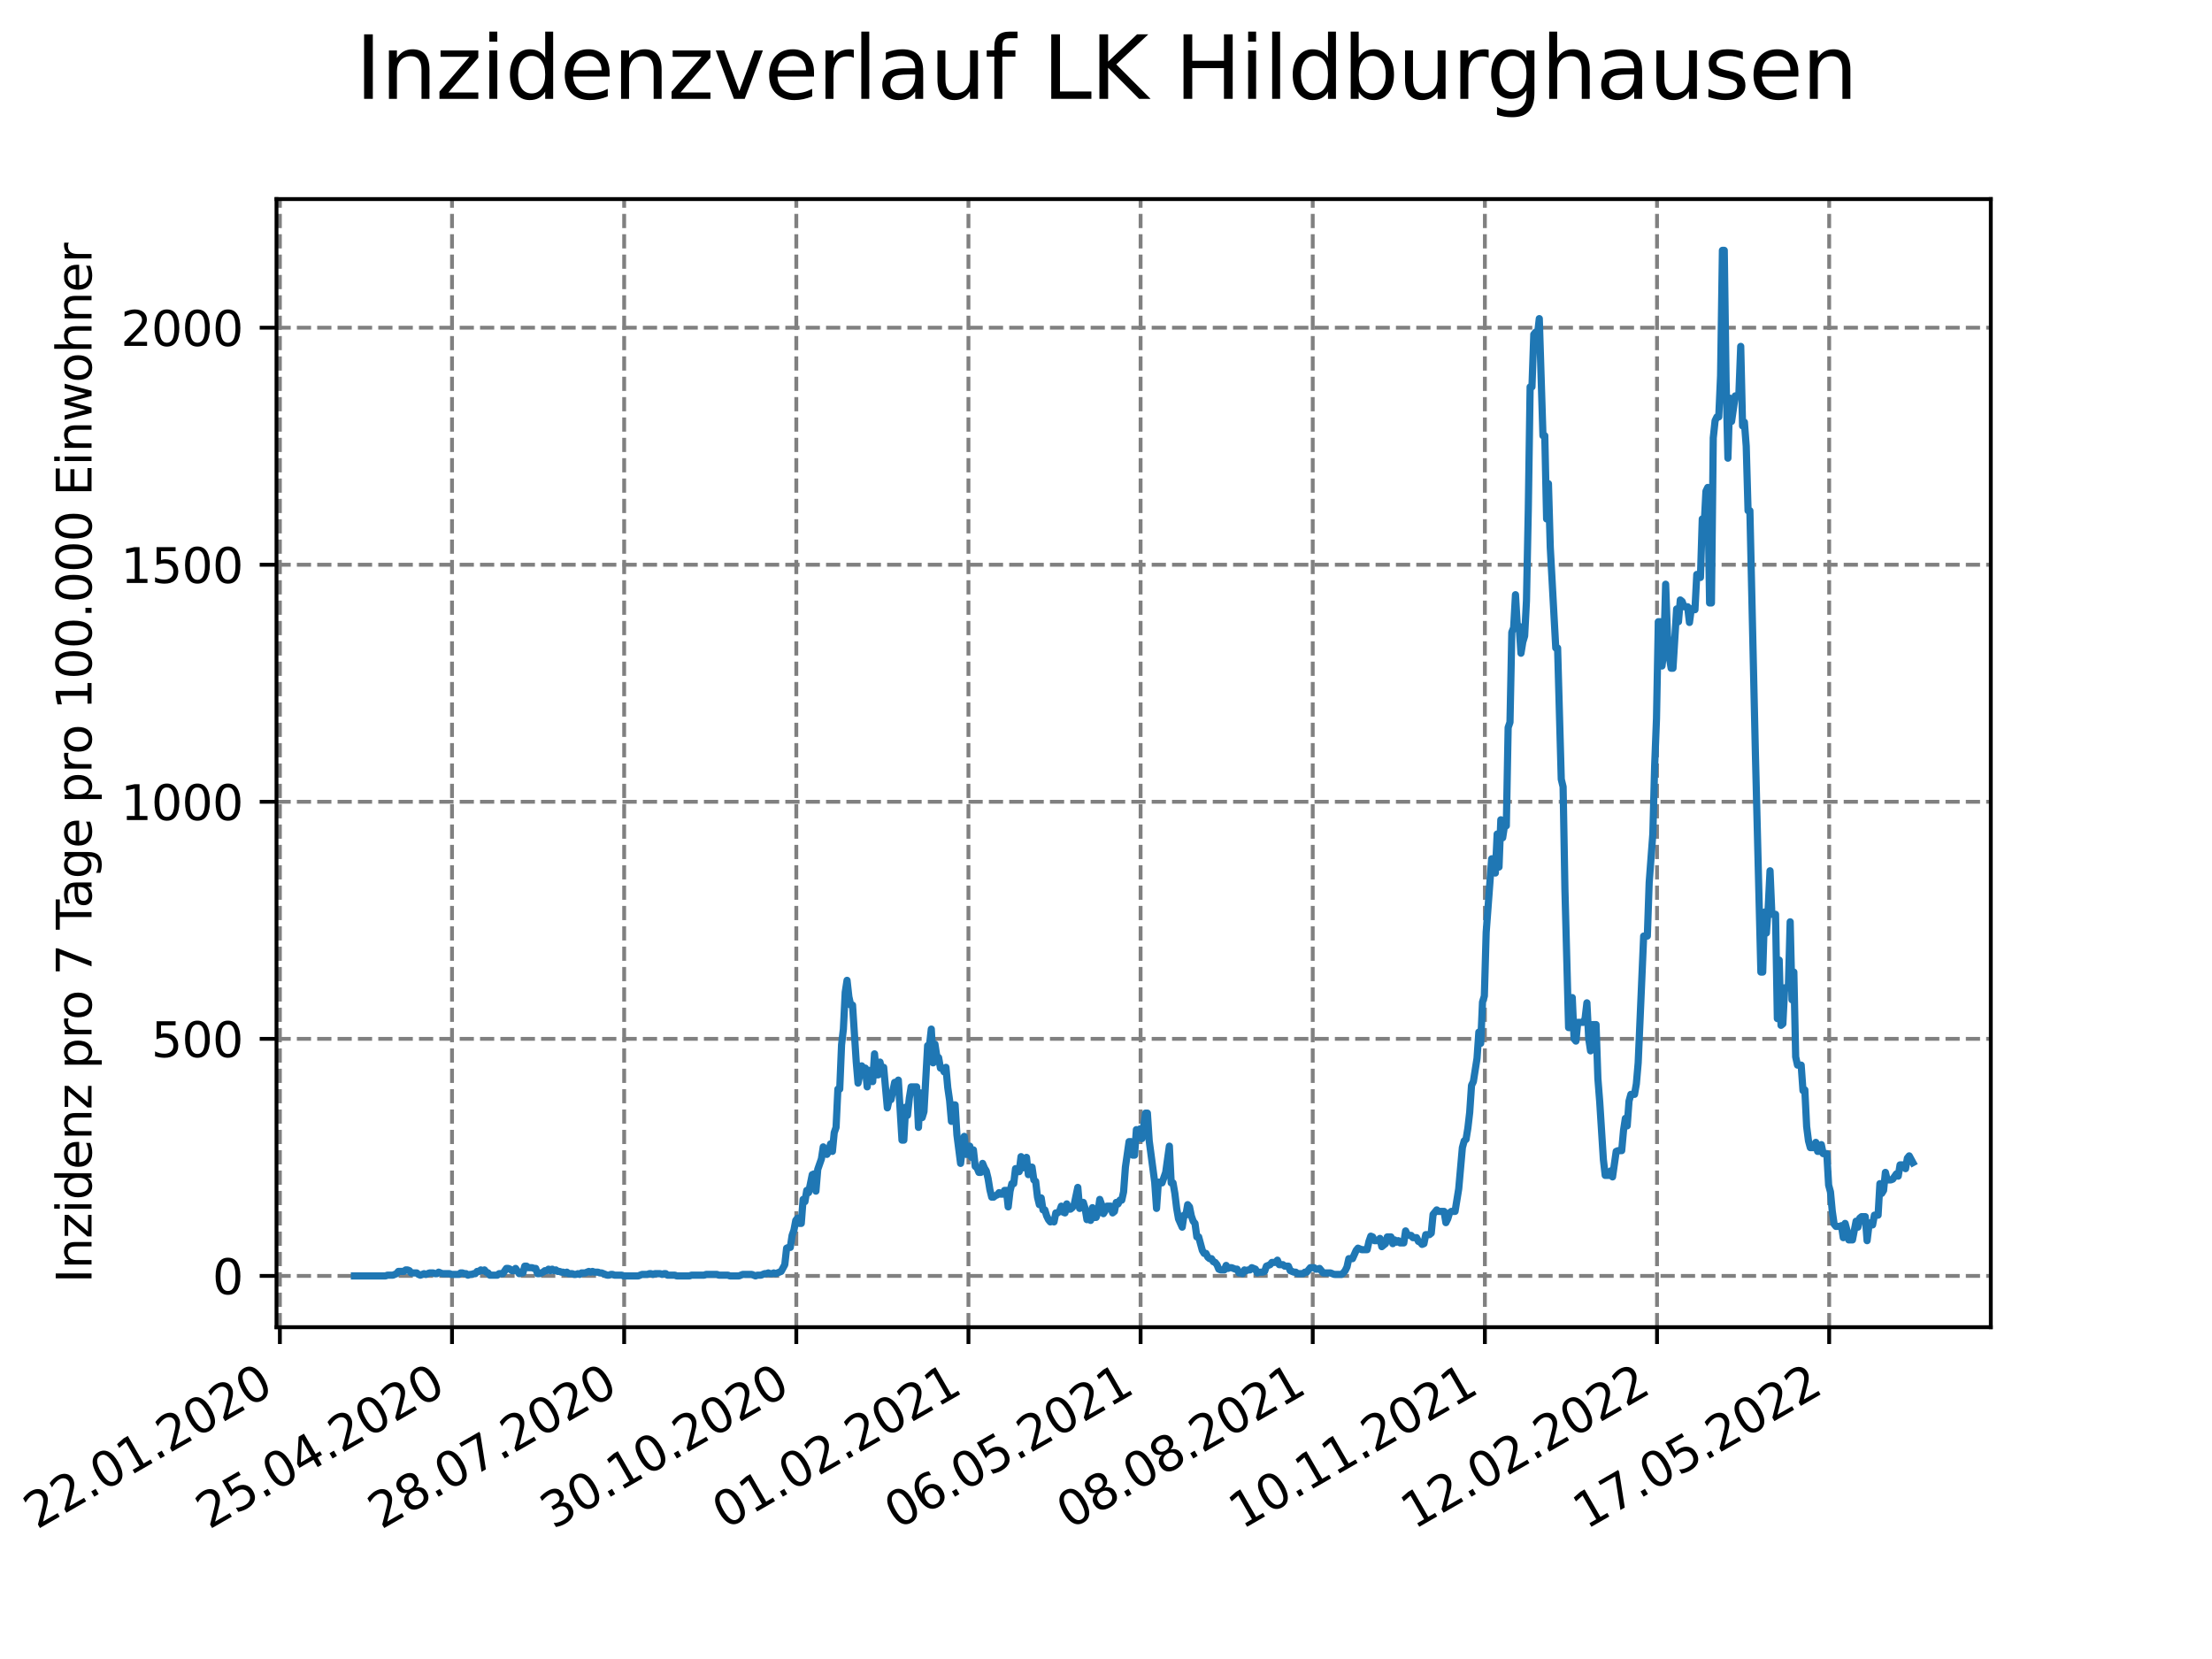 <?xml version="1.0" encoding="utf-8" standalone="no"?>
<!DOCTYPE svg PUBLIC "-//W3C//DTD SVG 1.1//EN"
  "http://www.w3.org/Graphics/SVG/1.1/DTD/svg11.dtd">
<svg xmlns:xlink="http://www.w3.org/1999/xlink" width="460.8pt" height="345.6pt" viewBox="0 0 460.8 345.6" xmlns="http://www.w3.org/2000/svg" version="1.1">
 <defs>
  <style type="text/css">*{stroke-linejoin: round; stroke-linecap: butt}</style>
 </defs>
 <g id="figure_1">
  <g id="patch_1">
   <path d="M 0 345.6 
L 460.8 345.6 
L 460.8 0 
L 0 0 
z
" style="fill: #ffffff"/>
  </g>
  <g id="axes_1">
   <g id="patch_2">
    <path d="M 57.6 276.48 
L 414.72 276.48 
L 414.72 41.472 
L 57.6 41.472 
z
" style="fill: #ffffff"/>
   </g>
   <g id="matplotlib.axis_1">
    <g id="xtick_1">
     <g id="line2d_1">
      <path d="M 58.303 276.48 
L 58.303 41.472 
" clip-path="url(#pfd6e0b55ab)" style="fill: none; stroke-dasharray: 2.96,1.28; stroke-dashoffset: 0; stroke: #808080; stroke-width: 0.8"/>
     </g>
     <g id="line2d_2">
      <defs>
       <path id="mf43bdfd10a" d="M 0 0 
L 0 3.5 
" style="stroke: #000000; stroke-width: 0.8"/>
      </defs>
      <g>
       <use xlink:href="#mf43bdfd10a" x="58.303" y="276.48" style="stroke: #000000; stroke-width: 0.8"/>
      </g>
     </g>
     <g id="text_1">
      <!-- 22.01.2020 -->
      <g transform="translate(7.677 318.689)rotate(-30)scale(0.1 -0.1)">
       <defs>
        <path id="DejaVuSans-32" d="M 1228 531 
L 3431 531 
L 3431 0 
L 469 0 
L 469 531 
Q 828 903 1448 1529 
Q 2069 2156 2228 2338 
Q 2531 2678 2651 2914 
Q 2772 3150 2772 3378 
Q 2772 3750 2511 3984 
Q 2250 4219 1831 4219 
Q 1534 4219 1204 4116 
Q 875 4013 500 3803 
L 500 4441 
Q 881 4594 1212 4672 
Q 1544 4750 1819 4750 
Q 2544 4750 2975 4387 
Q 3406 4025 3406 3419 
Q 3406 3131 3298 2873 
Q 3191 2616 2906 2266 
Q 2828 2175 2409 1742 
Q 1991 1309 1228 531 
z
" transform="scale(0.016)"/>
        <path id="DejaVuSans-2e" d="M 684 794 
L 1344 794 
L 1344 0 
L 684 0 
L 684 794 
z
" transform="scale(0.016)"/>
        <path id="DejaVuSans-30" d="M 2034 4250 
Q 1547 4250 1301 3770 
Q 1056 3291 1056 2328 
Q 1056 1369 1301 889 
Q 1547 409 2034 409 
Q 2525 409 2770 889 
Q 3016 1369 3016 2328 
Q 3016 3291 2770 3770 
Q 2525 4250 2034 4250 
z
M 2034 4750 
Q 2819 4750 3233 4129 
Q 3647 3509 3647 2328 
Q 3647 1150 3233 529 
Q 2819 -91 2034 -91 
Q 1250 -91 836 529 
Q 422 1150 422 2328 
Q 422 3509 836 4129 
Q 1250 4750 2034 4750 
z
" transform="scale(0.016)"/>
        <path id="DejaVuSans-31" d="M 794 531 
L 1825 531 
L 1825 4091 
L 703 3866 
L 703 4441 
L 1819 4666 
L 2450 4666 
L 2450 531 
L 3481 531 
L 3481 0 
L 794 0 
L 794 531 
z
" transform="scale(0.016)"/>
       </defs>
       <use xlink:href="#DejaVuSans-32"/>
       <use xlink:href="#DejaVuSans-32" x="63.623"/>
       <use xlink:href="#DejaVuSans-2e" x="127.246"/>
       <use xlink:href="#DejaVuSans-30" x="159.033"/>
       <use xlink:href="#DejaVuSans-31" x="222.656"/>
       <use xlink:href="#DejaVuSans-2e" x="286.279"/>
       <use xlink:href="#DejaVuSans-32" x="318.066"/>
       <use xlink:href="#DejaVuSans-30" x="381.689"/>
       <use xlink:href="#DejaVuSans-32" x="445.312"/>
       <use xlink:href="#DejaVuSans-30" x="508.936"/>
      </g>
     </g>
    </g>
    <g id="xtick_2">
     <g id="line2d_3">
      <path d="M 94.163 276.48 
L 94.163 41.472 
" clip-path="url(#pfd6e0b55ab)" style="fill: none; stroke-dasharray: 2.96,1.28; stroke-dashoffset: 0; stroke: #808080; stroke-width: 0.8"/>
     </g>
     <g id="line2d_4">
      <g>
       <use xlink:href="#mf43bdfd10a" x="94.163" y="276.48" style="stroke: #000000; stroke-width: 0.8"/>
      </g>
     </g>
     <g id="text_2">
      <!-- 25.04.2020 -->
      <g transform="translate(43.538 318.689)rotate(-30)scale(0.1 -0.1)">
       <defs>
        <path id="DejaVuSans-35" d="M 691 4666 
L 3169 4666 
L 3169 4134 
L 1269 4134 
L 1269 2991 
Q 1406 3038 1543 3061 
Q 1681 3084 1819 3084 
Q 2600 3084 3056 2656 
Q 3513 2228 3513 1497 
Q 3513 744 3044 326 
Q 2575 -91 1722 -91 
Q 1428 -91 1123 -41 
Q 819 9 494 109 
L 494 744 
Q 775 591 1075 516 
Q 1375 441 1709 441 
Q 2250 441 2565 725 
Q 2881 1009 2881 1497 
Q 2881 1984 2565 2268 
Q 2250 2553 1709 2553 
Q 1456 2553 1204 2497 
Q 953 2441 691 2322 
L 691 4666 
z
" transform="scale(0.016)"/>
        <path id="DejaVuSans-34" d="M 2419 4116 
L 825 1625 
L 2419 1625 
L 2419 4116 
z
M 2253 4666 
L 3047 4666 
L 3047 1625 
L 3713 1625 
L 3713 1100 
L 3047 1100 
L 3047 0 
L 2419 0 
L 2419 1100 
L 313 1100 
L 313 1709 
L 2253 4666 
z
" transform="scale(0.016)"/>
       </defs>
       <use xlink:href="#DejaVuSans-32"/>
       <use xlink:href="#DejaVuSans-35" x="63.623"/>
       <use xlink:href="#DejaVuSans-2e" x="127.246"/>
       <use xlink:href="#DejaVuSans-30" x="159.033"/>
       <use xlink:href="#DejaVuSans-34" x="222.656"/>
       <use xlink:href="#DejaVuSans-2e" x="286.279"/>
       <use xlink:href="#DejaVuSans-32" x="318.066"/>
       <use xlink:href="#DejaVuSans-30" x="381.689"/>
       <use xlink:href="#DejaVuSans-32" x="445.312"/>
       <use xlink:href="#DejaVuSans-30" x="508.936"/>
      </g>
     </g>
    </g>
    <g id="xtick_3">
     <g id="line2d_5">
      <path d="M 130.024 276.48 
L 130.024 41.472 
" clip-path="url(#pfd6e0b55ab)" style="fill: none; stroke-dasharray: 2.96,1.28; stroke-dashoffset: 0; stroke: #808080; stroke-width: 0.8"/>
     </g>
     <g id="line2d_6">
      <g>
       <use xlink:href="#mf43bdfd10a" x="130.024" y="276.48" style="stroke: #000000; stroke-width: 0.8"/>
      </g>
     </g>
     <g id="text_3">
      <!-- 28.07.2020 -->
      <g transform="translate(79.399 318.689)rotate(-30)scale(0.1 -0.1)">
       <defs>
        <path id="DejaVuSans-38" d="M 2034 2216 
Q 1584 2216 1326 1975 
Q 1069 1734 1069 1313 
Q 1069 891 1326 650 
Q 1584 409 2034 409 
Q 2484 409 2743 651 
Q 3003 894 3003 1313 
Q 3003 1734 2745 1975 
Q 2488 2216 2034 2216 
z
M 1403 2484 
Q 997 2584 770 2862 
Q 544 3141 544 3541 
Q 544 4100 942 4425 
Q 1341 4750 2034 4750 
Q 2731 4750 3128 4425 
Q 3525 4100 3525 3541 
Q 3525 3141 3298 2862 
Q 3072 2584 2669 2484 
Q 3125 2378 3379 2068 
Q 3634 1759 3634 1313 
Q 3634 634 3220 271 
Q 2806 -91 2034 -91 
Q 1263 -91 848 271 
Q 434 634 434 1313 
Q 434 1759 690 2068 
Q 947 2378 1403 2484 
z
M 1172 3481 
Q 1172 3119 1398 2916 
Q 1625 2713 2034 2713 
Q 2441 2713 2670 2916 
Q 2900 3119 2900 3481 
Q 2900 3844 2670 4047 
Q 2441 4250 2034 4250 
Q 1625 4250 1398 4047 
Q 1172 3844 1172 3481 
z
" transform="scale(0.016)"/>
        <path id="DejaVuSans-37" d="M 525 4666 
L 3525 4666 
L 3525 4397 
L 1831 0 
L 1172 0 
L 2766 4134 
L 525 4134 
L 525 4666 
z
" transform="scale(0.016)"/>
       </defs>
       <use xlink:href="#DejaVuSans-32"/>
       <use xlink:href="#DejaVuSans-38" x="63.623"/>
       <use xlink:href="#DejaVuSans-2e" x="127.246"/>
       <use xlink:href="#DejaVuSans-30" x="159.033"/>
       <use xlink:href="#DejaVuSans-37" x="222.656"/>
       <use xlink:href="#DejaVuSans-2e" x="286.279"/>
       <use xlink:href="#DejaVuSans-32" x="318.066"/>
       <use xlink:href="#DejaVuSans-30" x="381.689"/>
       <use xlink:href="#DejaVuSans-32" x="445.312"/>
       <use xlink:href="#DejaVuSans-30" x="508.936"/>
      </g>
     </g>
    </g>
    <g id="xtick_4">
     <g id="line2d_7">
      <path d="M 165.885 276.48 
L 165.885 41.472 
" clip-path="url(#pfd6e0b55ab)" style="fill: none; stroke-dasharray: 2.96,1.28; stroke-dashoffset: 0; stroke: #808080; stroke-width: 0.8"/>
     </g>
     <g id="line2d_8">
      <g>
       <use xlink:href="#mf43bdfd10a" x="165.885" y="276.48" style="stroke: #000000; stroke-width: 0.8"/>
      </g>
     </g>
     <g id="text_4">
      <!-- 30.10.2020 -->
      <g transform="translate(115.26 318.689)rotate(-30)scale(0.1 -0.1)">
       <defs>
        <path id="DejaVuSans-33" d="M 2597 2516 
Q 3050 2419 3304 2112 
Q 3559 1806 3559 1356 
Q 3559 666 3084 287 
Q 2609 -91 1734 -91 
Q 1441 -91 1130 -33 
Q 819 25 488 141 
L 488 750 
Q 750 597 1062 519 
Q 1375 441 1716 441 
Q 2309 441 2620 675 
Q 2931 909 2931 1356 
Q 2931 1769 2642 2001 
Q 2353 2234 1838 2234 
L 1294 2234 
L 1294 2753 
L 1863 2753 
Q 2328 2753 2575 2939 
Q 2822 3125 2822 3475 
Q 2822 3834 2567 4026 
Q 2313 4219 1838 4219 
Q 1578 4219 1281 4162 
Q 984 4106 628 3988 
L 628 4550 
Q 988 4650 1302 4700 
Q 1616 4750 1894 4750 
Q 2613 4750 3031 4423 
Q 3450 4097 3450 3541 
Q 3450 3153 3228 2886 
Q 3006 2619 2597 2516 
z
" transform="scale(0.016)"/>
       </defs>
       <use xlink:href="#DejaVuSans-33"/>
       <use xlink:href="#DejaVuSans-30" x="63.623"/>
       <use xlink:href="#DejaVuSans-2e" x="127.246"/>
       <use xlink:href="#DejaVuSans-31" x="159.033"/>
       <use xlink:href="#DejaVuSans-30" x="222.656"/>
       <use xlink:href="#DejaVuSans-2e" x="286.279"/>
       <use xlink:href="#DejaVuSans-32" x="318.066"/>
       <use xlink:href="#DejaVuSans-30" x="381.689"/>
       <use xlink:href="#DejaVuSans-32" x="445.312"/>
       <use xlink:href="#DejaVuSans-30" x="508.936"/>
      </g>
     </g>
    </g>
    <g id="xtick_5">
     <g id="line2d_9">
      <path d="M 201.746 276.48 
L 201.746 41.472 
" clip-path="url(#pfd6e0b55ab)" style="fill: none; stroke-dasharray: 2.96,1.28; stroke-dashoffset: 0; stroke: #808080; stroke-width: 0.8"/>
     </g>
     <g id="line2d_10">
      <g>
       <use xlink:href="#mf43bdfd10a" x="201.746" y="276.48" style="stroke: #000000; stroke-width: 0.8"/>
      </g>
     </g>
     <g id="text_5">
      <!-- 01.02.2021 -->
      <g transform="translate(151.121 318.689)rotate(-30)scale(0.1 -0.1)">
       <use xlink:href="#DejaVuSans-30"/>
       <use xlink:href="#DejaVuSans-31" x="63.623"/>
       <use xlink:href="#DejaVuSans-2e" x="127.246"/>
       <use xlink:href="#DejaVuSans-30" x="159.033"/>
       <use xlink:href="#DejaVuSans-32" x="222.656"/>
       <use xlink:href="#DejaVuSans-2e" x="286.279"/>
       <use xlink:href="#DejaVuSans-32" x="318.066"/>
       <use xlink:href="#DejaVuSans-30" x="381.689"/>
       <use xlink:href="#DejaVuSans-32" x="445.312"/>
       <use xlink:href="#DejaVuSans-31" x="508.936"/>
      </g>
     </g>
    </g>
    <g id="xtick_6">
     <g id="line2d_11">
      <path d="M 237.607 276.48 
L 237.607 41.472 
" clip-path="url(#pfd6e0b55ab)" style="fill: none; stroke-dasharray: 2.96,1.28; stroke-dashoffset: 0; stroke: #808080; stroke-width: 0.8"/>
     </g>
     <g id="line2d_12">
      <g>
       <use xlink:href="#mf43bdfd10a" x="237.607" y="276.48" style="stroke: #000000; stroke-width: 0.8"/>
      </g>
     </g>
     <g id="text_6">
      <!-- 06.05.2021 -->
      <g transform="translate(186.981 318.689)rotate(-30)scale(0.1 -0.1)">
       <defs>
        <path id="DejaVuSans-36" d="M 2113 2584 
Q 1688 2584 1439 2293 
Q 1191 2003 1191 1497 
Q 1191 994 1439 701 
Q 1688 409 2113 409 
Q 2538 409 2786 701 
Q 3034 994 3034 1497 
Q 3034 2003 2786 2293 
Q 2538 2584 2113 2584 
z
M 3366 4563 
L 3366 3988 
Q 3128 4100 2886 4159 
Q 2644 4219 2406 4219 
Q 1781 4219 1451 3797 
Q 1122 3375 1075 2522 
Q 1259 2794 1537 2939 
Q 1816 3084 2150 3084 
Q 2853 3084 3261 2657 
Q 3669 2231 3669 1497 
Q 3669 778 3244 343 
Q 2819 -91 2113 -91 
Q 1303 -91 875 529 
Q 447 1150 447 2328 
Q 447 3434 972 4092 
Q 1497 4750 2381 4750 
Q 2619 4750 2861 4703 
Q 3103 4656 3366 4563 
z
" transform="scale(0.016)"/>
       </defs>
       <use xlink:href="#DejaVuSans-30"/>
       <use xlink:href="#DejaVuSans-36" x="63.623"/>
       <use xlink:href="#DejaVuSans-2e" x="127.246"/>
       <use xlink:href="#DejaVuSans-30" x="159.033"/>
       <use xlink:href="#DejaVuSans-35" x="222.656"/>
       <use xlink:href="#DejaVuSans-2e" x="286.279"/>
       <use xlink:href="#DejaVuSans-32" x="318.066"/>
       <use xlink:href="#DejaVuSans-30" x="381.689"/>
       <use xlink:href="#DejaVuSans-32" x="445.312"/>
       <use xlink:href="#DejaVuSans-31" x="508.936"/>
      </g>
     </g>
    </g>
    <g id="xtick_7">
     <g id="line2d_13">
      <path d="M 273.467 276.48 
L 273.467 41.472 
" clip-path="url(#pfd6e0b55ab)" style="fill: none; stroke-dasharray: 2.96,1.28; stroke-dashoffset: 0; stroke: #808080; stroke-width: 0.8"/>
     </g>
     <g id="line2d_14">
      <g>
       <use xlink:href="#mf43bdfd10a" x="273.467" y="276.48" style="stroke: #000000; stroke-width: 0.8"/>
      </g>
     </g>
     <g id="text_7">
      <!-- 08.08.2021 -->
      <g transform="translate(222.842 318.689)rotate(-30)scale(0.1 -0.1)">
       <use xlink:href="#DejaVuSans-30"/>
       <use xlink:href="#DejaVuSans-38" x="63.623"/>
       <use xlink:href="#DejaVuSans-2e" x="127.246"/>
       <use xlink:href="#DejaVuSans-30" x="159.033"/>
       <use xlink:href="#DejaVuSans-38" x="222.656"/>
       <use xlink:href="#DejaVuSans-2e" x="286.279"/>
       <use xlink:href="#DejaVuSans-32" x="318.066"/>
       <use xlink:href="#DejaVuSans-30" x="381.689"/>
       <use xlink:href="#DejaVuSans-32" x="445.312"/>
       <use xlink:href="#DejaVuSans-31" x="508.936"/>
      </g>
     </g>
    </g>
    <g id="xtick_8">
     <g id="line2d_15">
      <path d="M 309.328 276.48 
L 309.328 41.472 
" clip-path="url(#pfd6e0b55ab)" style="fill: none; stroke-dasharray: 2.96,1.28; stroke-dashoffset: 0; stroke: #808080; stroke-width: 0.8"/>
     </g>
     <g id="line2d_16">
      <g>
       <use xlink:href="#mf43bdfd10a" x="309.328" y="276.48" style="stroke: #000000; stroke-width: 0.8"/>
      </g>
     </g>
     <g id="text_8">
      <!-- 10.11.2021 -->
      <g transform="translate(258.703 318.689)rotate(-30)scale(0.1 -0.1)">
       <use xlink:href="#DejaVuSans-31"/>
       <use xlink:href="#DejaVuSans-30" x="63.623"/>
       <use xlink:href="#DejaVuSans-2e" x="127.246"/>
       <use xlink:href="#DejaVuSans-31" x="159.033"/>
       <use xlink:href="#DejaVuSans-31" x="222.656"/>
       <use xlink:href="#DejaVuSans-2e" x="286.279"/>
       <use xlink:href="#DejaVuSans-32" x="318.066"/>
       <use xlink:href="#DejaVuSans-30" x="381.689"/>
       <use xlink:href="#DejaVuSans-32" x="445.312"/>
       <use xlink:href="#DejaVuSans-31" x="508.936"/>
      </g>
     </g>
    </g>
    <g id="xtick_9">
     <g id="line2d_17">
      <path d="M 345.189 276.48 
L 345.189 41.472 
" clip-path="url(#pfd6e0b55ab)" style="fill: none; stroke-dasharray: 2.96,1.28; stroke-dashoffset: 0; stroke: #808080; stroke-width: 0.8"/>
     </g>
     <g id="line2d_18">
      <g>
       <use xlink:href="#mf43bdfd10a" x="345.189" y="276.48" style="stroke: #000000; stroke-width: 0.8"/>
      </g>
     </g>
     <g id="text_9">
      <!-- 12.02.2022 -->
      <g transform="translate(294.564 318.689)rotate(-30)scale(0.1 -0.1)">
       <use xlink:href="#DejaVuSans-31"/>
       <use xlink:href="#DejaVuSans-32" x="63.623"/>
       <use xlink:href="#DejaVuSans-2e" x="127.246"/>
       <use xlink:href="#DejaVuSans-30" x="159.033"/>
       <use xlink:href="#DejaVuSans-32" x="222.656"/>
       <use xlink:href="#DejaVuSans-2e" x="286.279"/>
       <use xlink:href="#DejaVuSans-32" x="318.066"/>
       <use xlink:href="#DejaVuSans-30" x="381.689"/>
       <use xlink:href="#DejaVuSans-32" x="445.312"/>
       <use xlink:href="#DejaVuSans-32" x="508.936"/>
      </g>
     </g>
    </g>
    <g id="xtick_10">
     <g id="line2d_19">
      <path d="M 381.05 276.48 
L 381.05 41.472 
" clip-path="url(#pfd6e0b55ab)" style="fill: none; stroke-dasharray: 2.96,1.28; stroke-dashoffset: 0; stroke: #808080; stroke-width: 0.8"/>
     </g>
     <g id="line2d_20">
      <g>
       <use xlink:href="#mf43bdfd10a" x="381.05" y="276.48" style="stroke: #000000; stroke-width: 0.8"/>
      </g>
     </g>
     <g id="text_10">
      <!-- 17.05.2022 -->
      <g transform="translate(330.424 318.689)rotate(-30)scale(0.1 -0.1)">
       <use xlink:href="#DejaVuSans-31"/>
       <use xlink:href="#DejaVuSans-37" x="63.623"/>
       <use xlink:href="#DejaVuSans-2e" x="127.246"/>
       <use xlink:href="#DejaVuSans-30" x="159.033"/>
       <use xlink:href="#DejaVuSans-35" x="222.656"/>
       <use xlink:href="#DejaVuSans-2e" x="286.279"/>
       <use xlink:href="#DejaVuSans-32" x="318.066"/>
       <use xlink:href="#DejaVuSans-30" x="381.689"/>
       <use xlink:href="#DejaVuSans-32" x="445.312"/>
       <use xlink:href="#DejaVuSans-32" x="508.936"/>
      </g>
     </g>
    </g>
   </g>
   <g id="matplotlib.axis_2">
    <g id="ytick_1">
     <g id="line2d_21">
      <path d="M 57.6 265.798 
L 414.72 265.798 
" clip-path="url(#pfd6e0b55ab)" style="fill: none; stroke-dasharray: 2.96,1.28; stroke-dashoffset: 0; stroke: #808080; stroke-width: 0.8"/>
     </g>
     <g id="line2d_22">
      <defs>
       <path id="m2ec254d51b" d="M 0 0 
L -3.5 0 
" style="stroke: #000000; stroke-width: 0.8"/>
      </defs>
      <g>
       <use xlink:href="#m2ec254d51b" x="57.6" y="265.798" style="stroke: #000000; stroke-width: 0.8"/>
      </g>
     </g>
     <g id="text_11">
      <!-- 0 -->
      <g transform="translate(44.237 269.597)scale(0.1 -0.1)">
       <use xlink:href="#DejaVuSans-30"/>
      </g>
     </g>
    </g>
    <g id="ytick_2">
     <g id="line2d_23">
      <path d="M 57.6 216.414 
L 414.72 216.414 
" clip-path="url(#pfd6e0b55ab)" style="fill: none; stroke-dasharray: 2.96,1.28; stroke-dashoffset: 0; stroke: #808080; stroke-width: 0.8"/>
     </g>
     <g id="line2d_24">
      <g>
       <use xlink:href="#m2ec254d51b" x="57.6" y="216.414" style="stroke: #000000; stroke-width: 0.8"/>
      </g>
     </g>
     <g id="text_12">
      <!-- 500 -->
      <g transform="translate(31.512 220.213)scale(0.1 -0.1)">
       <use xlink:href="#DejaVuSans-35"/>
       <use xlink:href="#DejaVuSans-30" x="63.623"/>
       <use xlink:href="#DejaVuSans-30" x="127.246"/>
      </g>
     </g>
    </g>
    <g id="ytick_3">
     <g id="line2d_25">
      <path d="M 57.6 167.029 
L 414.72 167.029 
" clip-path="url(#pfd6e0b55ab)" style="fill: none; stroke-dasharray: 2.96,1.28; stroke-dashoffset: 0; stroke: #808080; stroke-width: 0.8"/>
     </g>
     <g id="line2d_26">
      <g>
       <use xlink:href="#m2ec254d51b" x="57.6" y="167.029" style="stroke: #000000; stroke-width: 0.8"/>
      </g>
     </g>
     <g id="text_13">
      <!-- 1000 -->
      <g transform="translate(25.15 170.829)scale(0.1 -0.1)">
       <use xlink:href="#DejaVuSans-31"/>
       <use xlink:href="#DejaVuSans-30" x="63.623"/>
       <use xlink:href="#DejaVuSans-30" x="127.246"/>
       <use xlink:href="#DejaVuSans-30" x="190.869"/>
      </g>
     </g>
    </g>
    <g id="ytick_4">
     <g id="line2d_27">
      <path d="M 57.6 117.645 
L 414.72 117.645 
" clip-path="url(#pfd6e0b55ab)" style="fill: none; stroke-dasharray: 2.96,1.28; stroke-dashoffset: 0; stroke: #808080; stroke-width: 0.8"/>
     </g>
     <g id="line2d_28">
      <g>
       <use xlink:href="#m2ec254d51b" x="57.6" y="117.645" style="stroke: #000000; stroke-width: 0.8"/>
      </g>
     </g>
     <g id="text_14">
      <!-- 1500 -->
      <g transform="translate(25.15 121.444)scale(0.1 -0.1)">
       <use xlink:href="#DejaVuSans-31"/>
       <use xlink:href="#DejaVuSans-35" x="63.623"/>
       <use xlink:href="#DejaVuSans-30" x="127.246"/>
       <use xlink:href="#DejaVuSans-30" x="190.869"/>
      </g>
     </g>
    </g>
    <g id="ytick_5">
     <g id="line2d_29">
      <path d="M 57.6 68.261 
L 414.72 68.261 
" clip-path="url(#pfd6e0b55ab)" style="fill: none; stroke-dasharray: 2.96,1.28; stroke-dashoffset: 0; stroke: #808080; stroke-width: 0.8"/>
     </g>
     <g id="line2d_30">
      <g>
       <use xlink:href="#m2ec254d51b" x="57.6" y="68.261" style="stroke: #000000; stroke-width: 0.8"/>
      </g>
     </g>
     <g id="text_15">
      <!-- 2000 -->
      <g transform="translate(25.15 72.06)scale(0.1 -0.1)">
       <use xlink:href="#DejaVuSans-32"/>
       <use xlink:href="#DejaVuSans-30" x="63.623"/>
       <use xlink:href="#DejaVuSans-30" x="127.246"/>
       <use xlink:href="#DejaVuSans-30" x="190.869"/>
      </g>
     </g>
    </g>
    <g id="text_16">
     <!-- Inzidenz pro 7 Tage pro 100.000 Einwohner -->
     <g transform="translate(19.07 267.301)rotate(-90)scale(0.1 -0.1)">
      <defs>
       <path id="DejaVuSans-49" d="M 628 4666 
L 1259 4666 
L 1259 0 
L 628 0 
L 628 4666 
z
" transform="scale(0.016)"/>
       <path id="DejaVuSans-6e" d="M 3513 2113 
L 3513 0 
L 2938 0 
L 2938 2094 
Q 2938 2591 2744 2837 
Q 2550 3084 2163 3084 
Q 1697 3084 1428 2787 
Q 1159 2491 1159 1978 
L 1159 0 
L 581 0 
L 581 3500 
L 1159 3500 
L 1159 2956 
Q 1366 3272 1645 3428 
Q 1925 3584 2291 3584 
Q 2894 3584 3203 3211 
Q 3513 2838 3513 2113 
z
" transform="scale(0.016)"/>
       <path id="DejaVuSans-7a" d="M 353 3500 
L 3084 3500 
L 3084 2975 
L 922 459 
L 3084 459 
L 3084 0 
L 275 0 
L 275 525 
L 2438 3041 
L 353 3041 
L 353 3500 
z
" transform="scale(0.016)"/>
       <path id="DejaVuSans-69" d="M 603 3500 
L 1178 3500 
L 1178 0 
L 603 0 
L 603 3500 
z
M 603 4863 
L 1178 4863 
L 1178 4134 
L 603 4134 
L 603 4863 
z
" transform="scale(0.016)"/>
       <path id="DejaVuSans-64" d="M 2906 2969 
L 2906 4863 
L 3481 4863 
L 3481 0 
L 2906 0 
L 2906 525 
Q 2725 213 2448 61 
Q 2172 -91 1784 -91 
Q 1150 -91 751 415 
Q 353 922 353 1747 
Q 353 2572 751 3078 
Q 1150 3584 1784 3584 
Q 2172 3584 2448 3432 
Q 2725 3281 2906 2969 
z
M 947 1747 
Q 947 1113 1208 752 
Q 1469 391 1925 391 
Q 2381 391 2643 752 
Q 2906 1113 2906 1747 
Q 2906 2381 2643 2742 
Q 2381 3103 1925 3103 
Q 1469 3103 1208 2742 
Q 947 2381 947 1747 
z
" transform="scale(0.016)"/>
       <path id="DejaVuSans-65" d="M 3597 1894 
L 3597 1613 
L 953 1613 
Q 991 1019 1311 708 
Q 1631 397 2203 397 
Q 2534 397 2845 478 
Q 3156 559 3463 722 
L 3463 178 
Q 3153 47 2828 -22 
Q 2503 -91 2169 -91 
Q 1331 -91 842 396 
Q 353 884 353 1716 
Q 353 2575 817 3079 
Q 1281 3584 2069 3584 
Q 2775 3584 3186 3129 
Q 3597 2675 3597 1894 
z
M 3022 2063 
Q 3016 2534 2758 2815 
Q 2500 3097 2075 3097 
Q 1594 3097 1305 2825 
Q 1016 2553 972 2059 
L 3022 2063 
z
" transform="scale(0.016)"/>
       <path id="DejaVuSans-20" transform="scale(0.016)"/>
       <path id="DejaVuSans-70" d="M 1159 525 
L 1159 -1331 
L 581 -1331 
L 581 3500 
L 1159 3500 
L 1159 2969 
Q 1341 3281 1617 3432 
Q 1894 3584 2278 3584 
Q 2916 3584 3314 3078 
Q 3713 2572 3713 1747 
Q 3713 922 3314 415 
Q 2916 -91 2278 -91 
Q 1894 -91 1617 61 
Q 1341 213 1159 525 
z
M 3116 1747 
Q 3116 2381 2855 2742 
Q 2594 3103 2138 3103 
Q 1681 3103 1420 2742 
Q 1159 2381 1159 1747 
Q 1159 1113 1420 752 
Q 1681 391 2138 391 
Q 2594 391 2855 752 
Q 3116 1113 3116 1747 
z
" transform="scale(0.016)"/>
       <path id="DejaVuSans-72" d="M 2631 2963 
Q 2534 3019 2420 3045 
Q 2306 3072 2169 3072 
Q 1681 3072 1420 2755 
Q 1159 2438 1159 1844 
L 1159 0 
L 581 0 
L 581 3500 
L 1159 3500 
L 1159 2956 
Q 1341 3275 1631 3429 
Q 1922 3584 2338 3584 
Q 2397 3584 2469 3576 
Q 2541 3569 2628 3553 
L 2631 2963 
z
" transform="scale(0.016)"/>
       <path id="DejaVuSans-6f" d="M 1959 3097 
Q 1497 3097 1228 2736 
Q 959 2375 959 1747 
Q 959 1119 1226 758 
Q 1494 397 1959 397 
Q 2419 397 2687 759 
Q 2956 1122 2956 1747 
Q 2956 2369 2687 2733 
Q 2419 3097 1959 3097 
z
M 1959 3584 
Q 2709 3584 3137 3096 
Q 3566 2609 3566 1747 
Q 3566 888 3137 398 
Q 2709 -91 1959 -91 
Q 1206 -91 779 398 
Q 353 888 353 1747 
Q 353 2609 779 3096 
Q 1206 3584 1959 3584 
z
" transform="scale(0.016)"/>
       <path id="DejaVuSans-54" d="M -19 4666 
L 3928 4666 
L 3928 4134 
L 2272 4134 
L 2272 0 
L 1638 0 
L 1638 4134 
L -19 4134 
L -19 4666 
z
" transform="scale(0.016)"/>
       <path id="DejaVuSans-61" d="M 2194 1759 
Q 1497 1759 1228 1600 
Q 959 1441 959 1056 
Q 959 750 1161 570 
Q 1363 391 1709 391 
Q 2188 391 2477 730 
Q 2766 1069 2766 1631 
L 2766 1759 
L 2194 1759 
z
M 3341 1997 
L 3341 0 
L 2766 0 
L 2766 531 
Q 2569 213 2275 61 
Q 1981 -91 1556 -91 
Q 1019 -91 701 211 
Q 384 513 384 1019 
Q 384 1609 779 1909 
Q 1175 2209 1959 2209 
L 2766 2209 
L 2766 2266 
Q 2766 2663 2505 2880 
Q 2244 3097 1772 3097 
Q 1472 3097 1187 3025 
Q 903 2953 641 2809 
L 641 3341 
Q 956 3463 1253 3523 
Q 1550 3584 1831 3584 
Q 2591 3584 2966 3190 
Q 3341 2797 3341 1997 
z
" transform="scale(0.016)"/>
       <path id="DejaVuSans-67" d="M 2906 1791 
Q 2906 2416 2648 2759 
Q 2391 3103 1925 3103 
Q 1463 3103 1205 2759 
Q 947 2416 947 1791 
Q 947 1169 1205 825 
Q 1463 481 1925 481 
Q 2391 481 2648 825 
Q 2906 1169 2906 1791 
z
M 3481 434 
Q 3481 -459 3084 -895 
Q 2688 -1331 1869 -1331 
Q 1566 -1331 1297 -1286 
Q 1028 -1241 775 -1147 
L 775 -588 
Q 1028 -725 1275 -790 
Q 1522 -856 1778 -856 
Q 2344 -856 2625 -561 
Q 2906 -266 2906 331 
L 2906 616 
Q 2728 306 2450 153 
Q 2172 0 1784 0 
Q 1141 0 747 490 
Q 353 981 353 1791 
Q 353 2603 747 3093 
Q 1141 3584 1784 3584 
Q 2172 3584 2450 3431 
Q 2728 3278 2906 2969 
L 2906 3500 
L 3481 3500 
L 3481 434 
z
" transform="scale(0.016)"/>
       <path id="DejaVuSans-45" d="M 628 4666 
L 3578 4666 
L 3578 4134 
L 1259 4134 
L 1259 2753 
L 3481 2753 
L 3481 2222 
L 1259 2222 
L 1259 531 
L 3634 531 
L 3634 0 
L 628 0 
L 628 4666 
z
" transform="scale(0.016)"/>
       <path id="DejaVuSans-77" d="M 269 3500 
L 844 3500 
L 1563 769 
L 2278 3500 
L 2956 3500 
L 3675 769 
L 4391 3500 
L 4966 3500 
L 4050 0 
L 3372 0 
L 2619 2869 
L 1863 0 
L 1184 0 
L 269 3500 
z
" transform="scale(0.016)"/>
       <path id="DejaVuSans-68" d="M 3513 2113 
L 3513 0 
L 2938 0 
L 2938 2094 
Q 2938 2591 2744 2837 
Q 2550 3084 2163 3084 
Q 1697 3084 1428 2787 
Q 1159 2491 1159 1978 
L 1159 0 
L 581 0 
L 581 4863 
L 1159 4863 
L 1159 2956 
Q 1366 3272 1645 3428 
Q 1925 3584 2291 3584 
Q 2894 3584 3203 3211 
Q 3513 2838 3513 2113 
z
" transform="scale(0.016)"/>
      </defs>
      <use xlink:href="#DejaVuSans-49"/>
      <use xlink:href="#DejaVuSans-6e" x="29.492"/>
      <use xlink:href="#DejaVuSans-7a" x="92.871"/>
      <use xlink:href="#DejaVuSans-69" x="145.361"/>
      <use xlink:href="#DejaVuSans-64" x="173.145"/>
      <use xlink:href="#DejaVuSans-65" x="236.621"/>
      <use xlink:href="#DejaVuSans-6e" x="298.145"/>
      <use xlink:href="#DejaVuSans-7a" x="361.523"/>
      <use xlink:href="#DejaVuSans-20" x="414.014"/>
      <use xlink:href="#DejaVuSans-70" x="445.801"/>
      <use xlink:href="#DejaVuSans-72" x="509.277"/>
      <use xlink:href="#DejaVuSans-6f" x="548.141"/>
      <use xlink:href="#DejaVuSans-20" x="609.322"/>
      <use xlink:href="#DejaVuSans-37" x="641.109"/>
      <use xlink:href="#DejaVuSans-20" x="704.732"/>
      <use xlink:href="#DejaVuSans-54" x="736.52"/>
      <use xlink:href="#DejaVuSans-61" x="781.104"/>
      <use xlink:href="#DejaVuSans-67" x="842.383"/>
      <use xlink:href="#DejaVuSans-65" x="905.859"/>
      <use xlink:href="#DejaVuSans-20" x="967.383"/>
      <use xlink:href="#DejaVuSans-70" x="999.17"/>
      <use xlink:href="#DejaVuSans-72" x="1062.646"/>
      <use xlink:href="#DejaVuSans-6f" x="1101.51"/>
      <use xlink:href="#DejaVuSans-20" x="1162.691"/>
      <use xlink:href="#DejaVuSans-31" x="1194.479"/>
      <use xlink:href="#DejaVuSans-30" x="1258.102"/>
      <use xlink:href="#DejaVuSans-30" x="1321.725"/>
      <use xlink:href="#DejaVuSans-2e" x="1385.348"/>
      <use xlink:href="#DejaVuSans-30" x="1417.135"/>
      <use xlink:href="#DejaVuSans-30" x="1480.758"/>
      <use xlink:href="#DejaVuSans-30" x="1544.381"/>
      <use xlink:href="#DejaVuSans-20" x="1608.004"/>
      <use xlink:href="#DejaVuSans-45" x="1639.791"/>
      <use xlink:href="#DejaVuSans-69" x="1702.975"/>
      <use xlink:href="#DejaVuSans-6e" x="1730.758"/>
      <use xlink:href="#DejaVuSans-77" x="1794.137"/>
      <use xlink:href="#DejaVuSans-6f" x="1875.924"/>
      <use xlink:href="#DejaVuSans-68" x="1937.105"/>
      <use xlink:href="#DejaVuSans-6e" x="2000.484"/>
      <use xlink:href="#DejaVuSans-65" x="2063.863"/>
      <use xlink:href="#DejaVuSans-72" x="2125.387"/>
     </g>
    </g>
   </g>
   <g id="line2d_31">
    <path d="M 73.833 265.798 
L 80.318 265.798 
L 80.7 265.642 
L 81.844 265.642 
L 82.607 265.329 
L 82.989 264.86 
L 84.133 264.86 
L 84.515 264.548 
L 84.896 264.548 
L 85.278 264.704 
L 85.659 265.173 
L 86.804 265.173 
L 87.185 265.485 
L 87.567 265.642 
L 88.33 265.329 
L 88.711 265.485 
L 89.474 265.173 
L 90.237 265.173 
L 90.619 265.329 
L 91 265.329 
L 91.382 265.016 
L 92.145 265.329 
L 93.671 265.329 
L 94.052 265.485 
L 95.578 265.485 
L 95.96 265.173 
L 96.341 265.173 
L 96.723 265.329 
L 97.104 265.329 
L 97.486 265.642 
L 97.867 265.485 
L 98.249 265.485 
L 98.63 265.329 
L 99.012 265.329 
L 99.393 264.86 
L 99.775 264.86 
L 100.156 264.548 
L 100.538 264.704 
L 100.919 264.548 
L 101.301 265.016 
L 101.682 265.173 
L 102.064 265.642 
L 103.59 265.642 
L 103.971 265.329 
L 104.734 265.329 
L 105.497 264.235 
L 105.879 264.235 
L 106.26 264.391 
L 106.642 264.704 
L 107.023 264.704 
L 107.405 264.235 
L 108.168 265.329 
L 108.549 265.173 
L 108.931 265.173 
L 109.312 263.766 
L 109.694 263.766 
L 110.075 264.079 
L 110.838 264.079 
L 111.22 264.235 
L 111.601 264.235 
L 111.982 265.329 
L 112.364 265.329 
L 113.127 265.016 
L 113.508 264.704 
L 113.89 264.704 
L 114.271 264.391 
L 114.653 264.704 
L 115.034 264.391 
L 115.416 264.704 
L 115.797 264.548 
L 116.179 264.86 
L 116.56 264.86 
L 116.942 265.016 
L 117.323 265.016 
L 117.705 265.173 
L 118.086 265.016 
L 118.468 265.329 
L 119.231 265.329 
L 119.612 265.485 
L 119.994 265.485 
L 120.375 265.329 
L 120.757 265.485 
L 121.138 265.173 
L 121.901 265.173 
L 122.664 264.86 
L 123.046 265.016 
L 123.427 264.86 
L 123.809 265.016 
L 124.572 265.016 
L 124.953 265.173 
L 125.335 265.173 
L 126.479 265.642 
L 126.861 265.642 
L 127.242 265.485 
L 127.624 265.485 
L 128.005 265.642 
L 129.531 265.642 
L 129.913 265.798 
L 132.965 265.798 
L 133.728 265.485 
L 134.872 265.485 
L 135.254 265.329 
L 135.635 265.329 
L 136.017 265.485 
L 136.398 265.329 
L 137.543 265.329 
L 137.924 265.485 
L 138.306 265.329 
L 138.687 265.329 
L 139.069 265.642 
L 140.595 265.642 
L 140.976 265.798 
L 143.647 265.798 
L 144.028 265.642 
L 146.699 265.642 
L 147.08 265.485 
L 149.369 265.485 
L 149.751 265.642 
L 151.658 265.642 
L 152.04 265.798 
L 153.947 265.798 
L 154.71 265.485 
L 156.618 265.485 
L 157.381 265.798 
L 157.762 265.642 
L 158.525 265.642 
L 159.288 265.329 
L 159.67 265.329 
L 160.051 265.173 
L 160.433 265.329 
L 160.814 265.329 
L 161.196 265.173 
L 161.577 265.329 
L 162.722 264.86 
L 163.485 263.454 
L 163.866 260.015 
L 164.248 259.859 
L 164.629 259.859 
L 165.011 257.358 
L 165.392 256.264 
L 165.774 254.233 
L 166.155 253.764 
L 166.537 254.858 
L 166.918 254.858 
L 167.3 249.857 
L 167.681 250.325 
L 168.063 247.981 
L 168.444 248.45 
L 169.207 244.699 
L 169.589 244.543 
L 169.97 248.137 
L 170.352 243.605 
L 171.115 241.417 
L 171.496 238.917 
L 171.878 240.167 
L 172.259 240.479 
L 172.641 239.854 
L 173.022 238.291 
L 173.404 239.854 
L 173.785 235.947 
L 174.167 234.853 
L 174.548 226.882 
L 174.93 226.882 
L 175.311 217.662 
L 175.693 214.38 
L 176.074 206.722 
L 176.456 204.221 
L 176.837 207.659 
L 177.219 209.378 
L 177.6 209.378 
L 178.363 221.1 
L 178.745 225.632 
L 179.508 222.038 
L 179.889 222.506 
L 180.271 222.506 
L 180.652 226.414 
L 181.034 222.975 
L 181.415 223.6 
L 181.797 225.32 
L 182.178 219.537 
L 182.56 223.913 
L 182.941 223.913 
L 183.323 221.256 
L 183.704 223.132 
L 184.086 222.35 
L 184.849 230.79 
L 185.23 229.07 
L 185.612 229.07 
L 186.375 225.476 
L 186.756 225.476 
L 187.138 225.007 
L 187.901 237.51 
L 188.282 237.51 
L 188.664 230.633 
L 189.045 232.353 
L 189.427 228.758 
L 189.808 226.414 
L 190.953 226.414 
L 191.334 234.853 
L 191.716 227.664 
L 192.097 232.821 
L 192.479 231.571 
L 193.242 217.818 
L 193.623 217.818 
L 194.005 214.38 
L 194.386 221.412 
L 194.767 217.505 
L 195.149 220.006 
L 195.53 220.318 
L 195.912 222.506 
L 196.293 222.506 
L 196.675 223.288 
L 197.056 222.35 
L 197.438 226.57 
L 197.819 229.227 
L 198.201 233.603 
L 198.582 230.164 
L 198.964 230.164 
L 199.345 236.416 
L 200.108 242.355 
L 200.49 238.917 
L 200.871 236.729 
L 201.253 240.479 
L 201.634 240.479 
L 202.016 238.76 
L 202.397 241.105 
L 202.779 239.542 
L 203.16 242.98 
L 203.542 243.293 
L 203.923 244.23 
L 204.305 244.23 
L 204.686 242.355 
L 205.068 243.293 
L 205.449 243.918 
L 205.831 245.481 
L 206.212 247.825 
L 206.594 249.388 
L 206.975 249.388 
L 207.357 249.075 
L 207.738 248.919 
L 208.12 248.45 
L 208.501 248.763 
L 208.883 248.763 
L 209.264 247.981 
L 209.646 247.981 
L 210.027 251.419 
L 210.409 248.137 
L 210.79 246.575 
L 211.172 246.575 
L 211.553 243.449 
L 211.935 244.074 
L 212.316 244.074 
L 212.698 240.948 
L 213.079 243.293 
L 213.461 241.73 
L 213.842 241.105 
L 214.224 244.699 
L 214.605 243.136 
L 214.987 243.136 
L 215.368 245.793 
L 215.75 246.106 
L 216.131 249.388 
L 216.513 250.951 
L 216.894 249.544 
L 217.276 252.045 
L 217.657 252.045 
L 218.039 253.295 
L 218.42 254.076 
L 218.802 254.545 
L 219.183 254.389 
L 219.565 254.545 
L 219.946 252.67 
L 220.328 252.67 
L 220.709 252.357 
L 221.091 251.263 
L 221.472 252.513 
L 221.854 252.67 
L 222.235 250.794 
L 222.617 251.888 
L 222.998 251.888 
L 223.38 251.576 
L 223.761 250.951 
L 224.524 247.356 
L 224.906 251.732 
L 225.287 250.482 
L 225.669 250.482 
L 226.05 251.732 
L 226.432 254.076 
L 226.813 253.92 
L 227.195 254.233 
L 227.576 251.576 
L 227.958 253.607 
L 228.339 253.607 
L 228.721 252.513 
L 229.102 249.857 
L 229.484 250.951 
L 229.865 252.826 
L 230.247 252.201 
L 230.628 251.263 
L 231.391 251.263 
L 231.773 252.67 
L 232.154 252.357 
L 232.536 250.482 
L 232.917 250.794 
L 233.299 250.013 
L 233.68 250.013 
L 234.062 248.294 
L 234.443 243.136 
L 235.206 237.823 
L 235.588 237.823 
L 235.969 240.636 
L 236.351 240.636 
L 236.732 235.322 
L 237.114 236.26 
L 237.495 235.166 
L 237.877 237.197 
L 238.64 231.884 
L 239.021 231.884 
L 239.403 237.666 
L 240.547 246.262 
L 240.929 251.732 
L 241.31 246.262 
L 241.692 246.262 
L 242.073 246.418 
L 242.836 244.23 
L 243.599 238.76 
L 243.981 246.418 
L 244.362 246.418 
L 244.744 248.606 
L 245.125 251.732 
L 245.507 253.92 
L 246.27 255.639 
L 246.651 253.139 
L 247.033 253.139 
L 247.414 250.951 
L 247.796 251.419 
L 248.177 253.295 
L 248.559 254.389 
L 248.94 254.858 
L 249.322 257.671 
L 249.703 257.671 
L 250.466 260.484 
L 250.848 261.109 
L 251.229 261.109 
L 251.611 261.891 
L 251.992 262.203 
L 252.374 262.203 
L 252.755 262.828 
L 253.137 262.985 
L 253.518 263.454 
L 253.9 264.391 
L 254.281 264.548 
L 255.044 264.548 
L 255.426 263.61 
L 255.807 264.235 
L 256.189 264.079 
L 256.57 264.079 
L 257.333 264.391 
L 257.715 264.391 
L 258.096 265.173 
L 258.478 265.173 
L 258.859 265.329 
L 259.241 264.548 
L 259.622 264.704 
L 260.004 264.548 
L 260.385 264.548 
L 260.767 264.079 
L 261.53 264.391 
L 261.911 265.173 
L 262.293 265.016 
L 263.056 265.016 
L 263.437 264.86 
L 263.819 263.766 
L 264.582 263.454 
L 264.963 262.985 
L 265.726 262.985 
L 266.108 262.516 
L 266.489 263.454 
L 267.252 263.454 
L 267.634 263.766 
L 268.397 263.766 
L 268.778 264.704 
L 269.541 265.016 
L 269.923 265.016 
L 270.304 265.329 
L 271.449 265.329 
L 271.83 265.016 
L 272.212 265.016 
L 272.975 264.079 
L 273.738 264.079 
L 274.119 264.391 
L 274.501 264.391 
L 274.882 264.235 
L 275.645 265.173 
L 277.171 265.173 
L 277.934 265.485 
L 279.46 265.485 
L 279.841 265.173 
L 280.223 264.704 
L 280.604 263.922 
L 280.986 262.203 
L 281.749 262.203 
L 282.512 260.484 
L 282.893 260.015 
L 283.656 260.328 
L 284.801 260.328 
L 285.182 258.609 
L 285.564 257.515 
L 285.945 257.671 
L 286.327 258.452 
L 287.09 258.452 
L 287.471 257.983 
L 287.853 259.703 
L 288.616 259.077 
L 288.997 257.671 
L 289.76 257.671 
L 290.142 259.077 
L 290.523 258.296 
L 290.905 258.765 
L 291.286 258.452 
L 291.668 258.921 
L 292.431 258.921 
L 292.812 256.421 
L 293.194 257.202 
L 293.575 257.358 
L 293.957 257.358 
L 294.338 257.827 
L 295.101 257.827 
L 295.483 258.609 
L 295.864 258.765 
L 296.246 259.234 
L 296.627 259.077 
L 297.009 257.202 
L 297.772 257.202 
L 298.153 256.889 
L 298.535 252.982 
L 299.298 252.045 
L 299.679 252.357 
L 300.824 252.357 
L 301.205 254.701 
L 301.587 253.92 
L 301.968 252.67 
L 302.35 252.357 
L 303.113 252.357 
L 303.876 247.669 
L 304.639 239.073 
L 305.02 237.666 
L 305.402 237.354 
L 305.783 235.009 
L 306.165 231.727 
L 306.546 226.101 
L 306.928 225.32 
L 307.691 220.475 
L 308.072 215.005 
L 308.454 217.349 
L 308.835 208.753 
L 309.217 207.503 
L 309.598 194.219 
L 310.743 178.903 
L 311.124 178.903 
L 311.506 181.872 
L 311.887 173.745 
L 312.269 180.622 
L 312.65 170.776 
L 313.032 174.527 
L 313.413 172.026 
L 313.795 172.026 
L 314.176 151.552 
L 314.558 150.458 
L 314.939 131.704 
L 315.321 130.766 
L 315.702 123.89 
L 316.084 130.454 
L 316.465 130.454 
L 316.847 136.08 
L 317.228 133.736 
L 317.61 132.485 
L 317.991 125.14 
L 318.373 106.073 
L 318.754 80.598 
L 319.136 80.598 
L 319.517 69.658 
L 319.899 69.189 
L 320.28 69.815 
L 320.662 66.376 
L 321.425 90.757 
L 321.806 90.757 
L 322.188 108.105 
L 322.569 100.759 
L 322.951 114.044 
L 324.095 134.986 
L 324.477 134.986 
L 325.24 162.336 
L 325.621 163.899 
L 326.003 185.31 
L 326.766 214.067 
L 327.147 214.067 
L 327.529 207.816 
L 327.91 216.411 
L 328.292 216.88 
L 328.673 212.973 
L 329.818 212.973 
L 330.199 212.192 
L 330.581 208.91 
L 330.962 216.411 
L 331.344 218.912 
L 331.725 213.442 
L 332.488 213.442 
L 332.87 224.694 
L 333.251 229.539 
L 334.014 241.573 
L 334.396 244.855 
L 335.159 244.855 
L 335.54 243.918 
L 335.922 245.168 
L 336.685 239.854 
L 337.066 239.698 
L 337.829 239.698 
L 338.211 235.478 
L 338.592 232.978 
L 338.974 234.541 
L 339.355 229.383 
L 339.737 227.976 
L 340.5 227.976 
L 340.881 225.788 
L 341.263 221.412 
L 342.407 195 
L 343.17 195 
L 343.552 183.904 
L 344.315 173.745 
L 344.696 159.523 
L 345.078 149.677 
L 345.459 129.516 
L 345.841 129.516 
L 346.222 138.737 
L 346.604 135.611 
L 346.985 121.702 
L 347.367 132.329 
L 347.748 136.861 
L 348.13 139.206 
L 348.511 139.206 
L 349.274 126.859 
L 349.656 129.516 
L 350.037 124.984 
L 350.419 125.296 
L 350.8 126.39 
L 351.563 126.39 
L 351.945 129.672 
L 352.326 126.859 
L 352.708 126.703 
L 353.089 127.015 
L 353.471 119.67 
L 353.852 119.67 
L 354.234 120.295 
L 354.615 108.105 
L 354.997 109.668 
L 355.378 102.322 
L 355.76 101.541 
L 356.141 125.609 
L 356.523 125.609 
L 356.904 91.226 
L 357.286 87.631 
L 357.667 86.85 
L 358.049 86.85 
L 358.43 78.254 
L 358.812 52.154 
L 359.193 52.154 
L 359.575 79.348 
L 359.956 95.446 
L 360.338 82.943 
L 360.719 87.788 
L 361.482 82.474 
L 361.863 82.474 
L 362.245 82.005 
L 362.626 72.159 
L 363.008 88.725 
L 363.389 87.944 
L 363.771 92.945 
L 364.152 106.386 
L 364.534 106.386 
L 365.678 156.866 
L 366.823 202.502 
L 367.204 202.502 
L 367.586 189.999 
L 367.967 194.375 
L 368.349 189.061 
L 368.73 181.403 
L 369.112 190.468 
L 369.875 190.468 
L 370.256 212.192 
L 370.638 200.001 
L 371.019 213.598 
L 371.401 213.286 
L 371.782 205.784 
L 372.545 205.784 
L 372.927 192.031 
L 373.308 208.284 
L 373.69 202.502 
L 374.071 220.162 
L 374.453 221.881 
L 375.216 221.881 
L 375.597 227.195 
L 375.979 227.039 
L 376.36 234.697 
L 376.742 237.666 
L 377.123 239.073 
L 377.886 239.073 
L 378.268 237.979 
L 378.649 239.854 
L 379.031 239.854 
L 379.412 238.448 
L 379.794 240.323 
L 380.557 240.323 
L 380.938 246.887 
L 381.32 248.294 
L 381.701 252.357 
L 382.083 255.014 
L 382.464 255.483 
L 383.227 255.483 
L 383.609 255.327 
L 383.99 257.827 
L 384.372 254.858 
L 384.753 256.264 
L 385.135 258.296 
L 385.898 258.296 
L 386.661 254.389 
L 387.042 255.639 
L 387.424 253.764 
L 387.805 253.451 
L 388.568 253.451 
L 388.95 258.452 
L 389.331 255.327 
L 389.713 254.701 
L 390.094 255.17 
L 390.476 253.139 
L 391.239 253.139 
L 391.62 246.575 
L 392.002 248.606 
L 392.383 247.981 
L 392.765 244.23 
L 393.146 245.793 
L 393.909 245.793 
L 394.291 245.637 
L 395.054 244.543 
L 395.435 245.012 
L 395.817 242.667 
L 396.58 242.667 
L 396.961 243.449 
L 397.343 241.261 
L 397.724 240.792 
L 398.487 242.199 
L 398.487 242.199 
" clip-path="url(#pfd6e0b55ab)" style="fill: none; stroke: #1f77b4; stroke-width: 1.5; stroke-linecap: square"/>
   </g>
   <g id="patch_3">
    <path d="M 57.6 276.48 
L 57.6 41.472 
" style="fill: none; stroke: #000000; stroke-width: 0.8; stroke-linejoin: miter; stroke-linecap: square"/>
   </g>
   <g id="patch_4">
    <path d="M 414.72 276.48 
L 414.72 41.472 
" style="fill: none; stroke: #000000; stroke-width: 0.8; stroke-linejoin: miter; stroke-linecap: square"/>
   </g>
   <g id="patch_5">
    <path d="M 57.6 276.48 
L 414.72 276.48 
" style="fill: none; stroke: #000000; stroke-width: 0.8; stroke-linejoin: miter; stroke-linecap: square"/>
   </g>
   <g id="patch_6">
    <path d="M 57.6 41.472 
L 414.72 41.472 
" style="fill: none; stroke: #000000; stroke-width: 0.8; stroke-linejoin: miter; stroke-linecap: square"/>
   </g>
  </g>
  <g id="text_17">
   <!-- Inzidenzverlauf LK Hildburghausen -->
   <g transform="translate(74.04 20.589)scale(0.18 -0.18)">
    <defs>
     <path id="DejaVuSans-76" d="M 191 3500 
L 800 3500 
L 1894 563 
L 2988 3500 
L 3597 3500 
L 2284 0 
L 1503 0 
L 191 3500 
z
" transform="scale(0.016)"/>
     <path id="DejaVuSans-6c" d="M 603 4863 
L 1178 4863 
L 1178 0 
L 603 0 
L 603 4863 
z
" transform="scale(0.016)"/>
     <path id="DejaVuSans-75" d="M 544 1381 
L 544 3500 
L 1119 3500 
L 1119 1403 
Q 1119 906 1312 657 
Q 1506 409 1894 409 
Q 2359 409 2629 706 
Q 2900 1003 2900 1516 
L 2900 3500 
L 3475 3500 
L 3475 0 
L 2900 0 
L 2900 538 
Q 2691 219 2414 64 
Q 2138 -91 1772 -91 
Q 1169 -91 856 284 
Q 544 659 544 1381 
z
M 1991 3584 
L 1991 3584 
z
" transform="scale(0.016)"/>
     <path id="DejaVuSans-66" d="M 2375 4863 
L 2375 4384 
L 1825 4384 
Q 1516 4384 1395 4259 
Q 1275 4134 1275 3809 
L 1275 3500 
L 2222 3500 
L 2222 3053 
L 1275 3053 
L 1275 0 
L 697 0 
L 697 3053 
L 147 3053 
L 147 3500 
L 697 3500 
L 697 3744 
Q 697 4328 969 4595 
Q 1241 4863 1831 4863 
L 2375 4863 
z
" transform="scale(0.016)"/>
     <path id="DejaVuSans-4c" d="M 628 4666 
L 1259 4666 
L 1259 531 
L 3531 531 
L 3531 0 
L 628 0 
L 628 4666 
z
" transform="scale(0.016)"/>
     <path id="DejaVuSans-4b" d="M 628 4666 
L 1259 4666 
L 1259 2694 
L 3353 4666 
L 4166 4666 
L 1850 2491 
L 4331 0 
L 3500 0 
L 1259 2247 
L 1259 0 
L 628 0 
L 628 4666 
z
" transform="scale(0.016)"/>
     <path id="DejaVuSans-48" d="M 628 4666 
L 1259 4666 
L 1259 2753 
L 3553 2753 
L 3553 4666 
L 4184 4666 
L 4184 0 
L 3553 0 
L 3553 2222 
L 1259 2222 
L 1259 0 
L 628 0 
L 628 4666 
z
" transform="scale(0.016)"/>
     <path id="DejaVuSans-62" d="M 3116 1747 
Q 3116 2381 2855 2742 
Q 2594 3103 2138 3103 
Q 1681 3103 1420 2742 
Q 1159 2381 1159 1747 
Q 1159 1113 1420 752 
Q 1681 391 2138 391 
Q 2594 391 2855 752 
Q 3116 1113 3116 1747 
z
M 1159 2969 
Q 1341 3281 1617 3432 
Q 1894 3584 2278 3584 
Q 2916 3584 3314 3078 
Q 3713 2572 3713 1747 
Q 3713 922 3314 415 
Q 2916 -91 2278 -91 
Q 1894 -91 1617 61 
Q 1341 213 1159 525 
L 1159 0 
L 581 0 
L 581 4863 
L 1159 4863 
L 1159 2969 
z
" transform="scale(0.016)"/>
     <path id="DejaVuSans-73" d="M 2834 3397 
L 2834 2853 
Q 2591 2978 2328 3040 
Q 2066 3103 1784 3103 
Q 1356 3103 1142 2972 
Q 928 2841 928 2578 
Q 928 2378 1081 2264 
Q 1234 2150 1697 2047 
L 1894 2003 
Q 2506 1872 2764 1633 
Q 3022 1394 3022 966 
Q 3022 478 2636 193 
Q 2250 -91 1575 -91 
Q 1294 -91 989 -36 
Q 684 19 347 128 
L 347 722 
Q 666 556 975 473 
Q 1284 391 1588 391 
Q 1994 391 2212 530 
Q 2431 669 2431 922 
Q 2431 1156 2273 1281 
Q 2116 1406 1581 1522 
L 1381 1569 
Q 847 1681 609 1914 
Q 372 2147 372 2553 
Q 372 3047 722 3315 
Q 1072 3584 1716 3584 
Q 2034 3584 2315 3537 
Q 2597 3491 2834 3397 
z
" transform="scale(0.016)"/>
    </defs>
    <use xlink:href="#DejaVuSans-49"/>
    <use xlink:href="#DejaVuSans-6e" x="29.492"/>
    <use xlink:href="#DejaVuSans-7a" x="92.871"/>
    <use xlink:href="#DejaVuSans-69" x="145.361"/>
    <use xlink:href="#DejaVuSans-64" x="173.145"/>
    <use xlink:href="#DejaVuSans-65" x="236.621"/>
    <use xlink:href="#DejaVuSans-6e" x="298.145"/>
    <use xlink:href="#DejaVuSans-7a" x="361.523"/>
    <use xlink:href="#DejaVuSans-76" x="414.014"/>
    <use xlink:href="#DejaVuSans-65" x="473.193"/>
    <use xlink:href="#DejaVuSans-72" x="534.717"/>
    <use xlink:href="#DejaVuSans-6c" x="575.83"/>
    <use xlink:href="#DejaVuSans-61" x="603.613"/>
    <use xlink:href="#DejaVuSans-75" x="664.893"/>
    <use xlink:href="#DejaVuSans-66" x="728.271"/>
    <use xlink:href="#DejaVuSans-20" x="763.477"/>
    <use xlink:href="#DejaVuSans-4c" x="795.264"/>
    <use xlink:href="#DejaVuSans-4b" x="850.977"/>
    <use xlink:href="#DejaVuSans-20" x="916.553"/>
    <use xlink:href="#DejaVuSans-48" x="948.34"/>
    <use xlink:href="#DejaVuSans-69" x="1023.535"/>
    <use xlink:href="#DejaVuSans-6c" x="1051.318"/>
    <use xlink:href="#DejaVuSans-64" x="1079.102"/>
    <use xlink:href="#DejaVuSans-62" x="1142.578"/>
    <use xlink:href="#DejaVuSans-75" x="1206.055"/>
    <use xlink:href="#DejaVuSans-72" x="1269.434"/>
    <use xlink:href="#DejaVuSans-67" x="1308.797"/>
    <use xlink:href="#DejaVuSans-68" x="1372.273"/>
    <use xlink:href="#DejaVuSans-61" x="1435.652"/>
    <use xlink:href="#DejaVuSans-75" x="1496.932"/>
    <use xlink:href="#DejaVuSans-73" x="1560.311"/>
    <use xlink:href="#DejaVuSans-65" x="1612.41"/>
    <use xlink:href="#DejaVuSans-6e" x="1673.934"/>
   </g>
  </g>
 </g>
 <defs>
  <clipPath id="pfd6e0b55ab">
   <rect x="57.6" y="41.472" width="357.12" height="235.008"/>
  </clipPath>
 </defs>
</svg>

